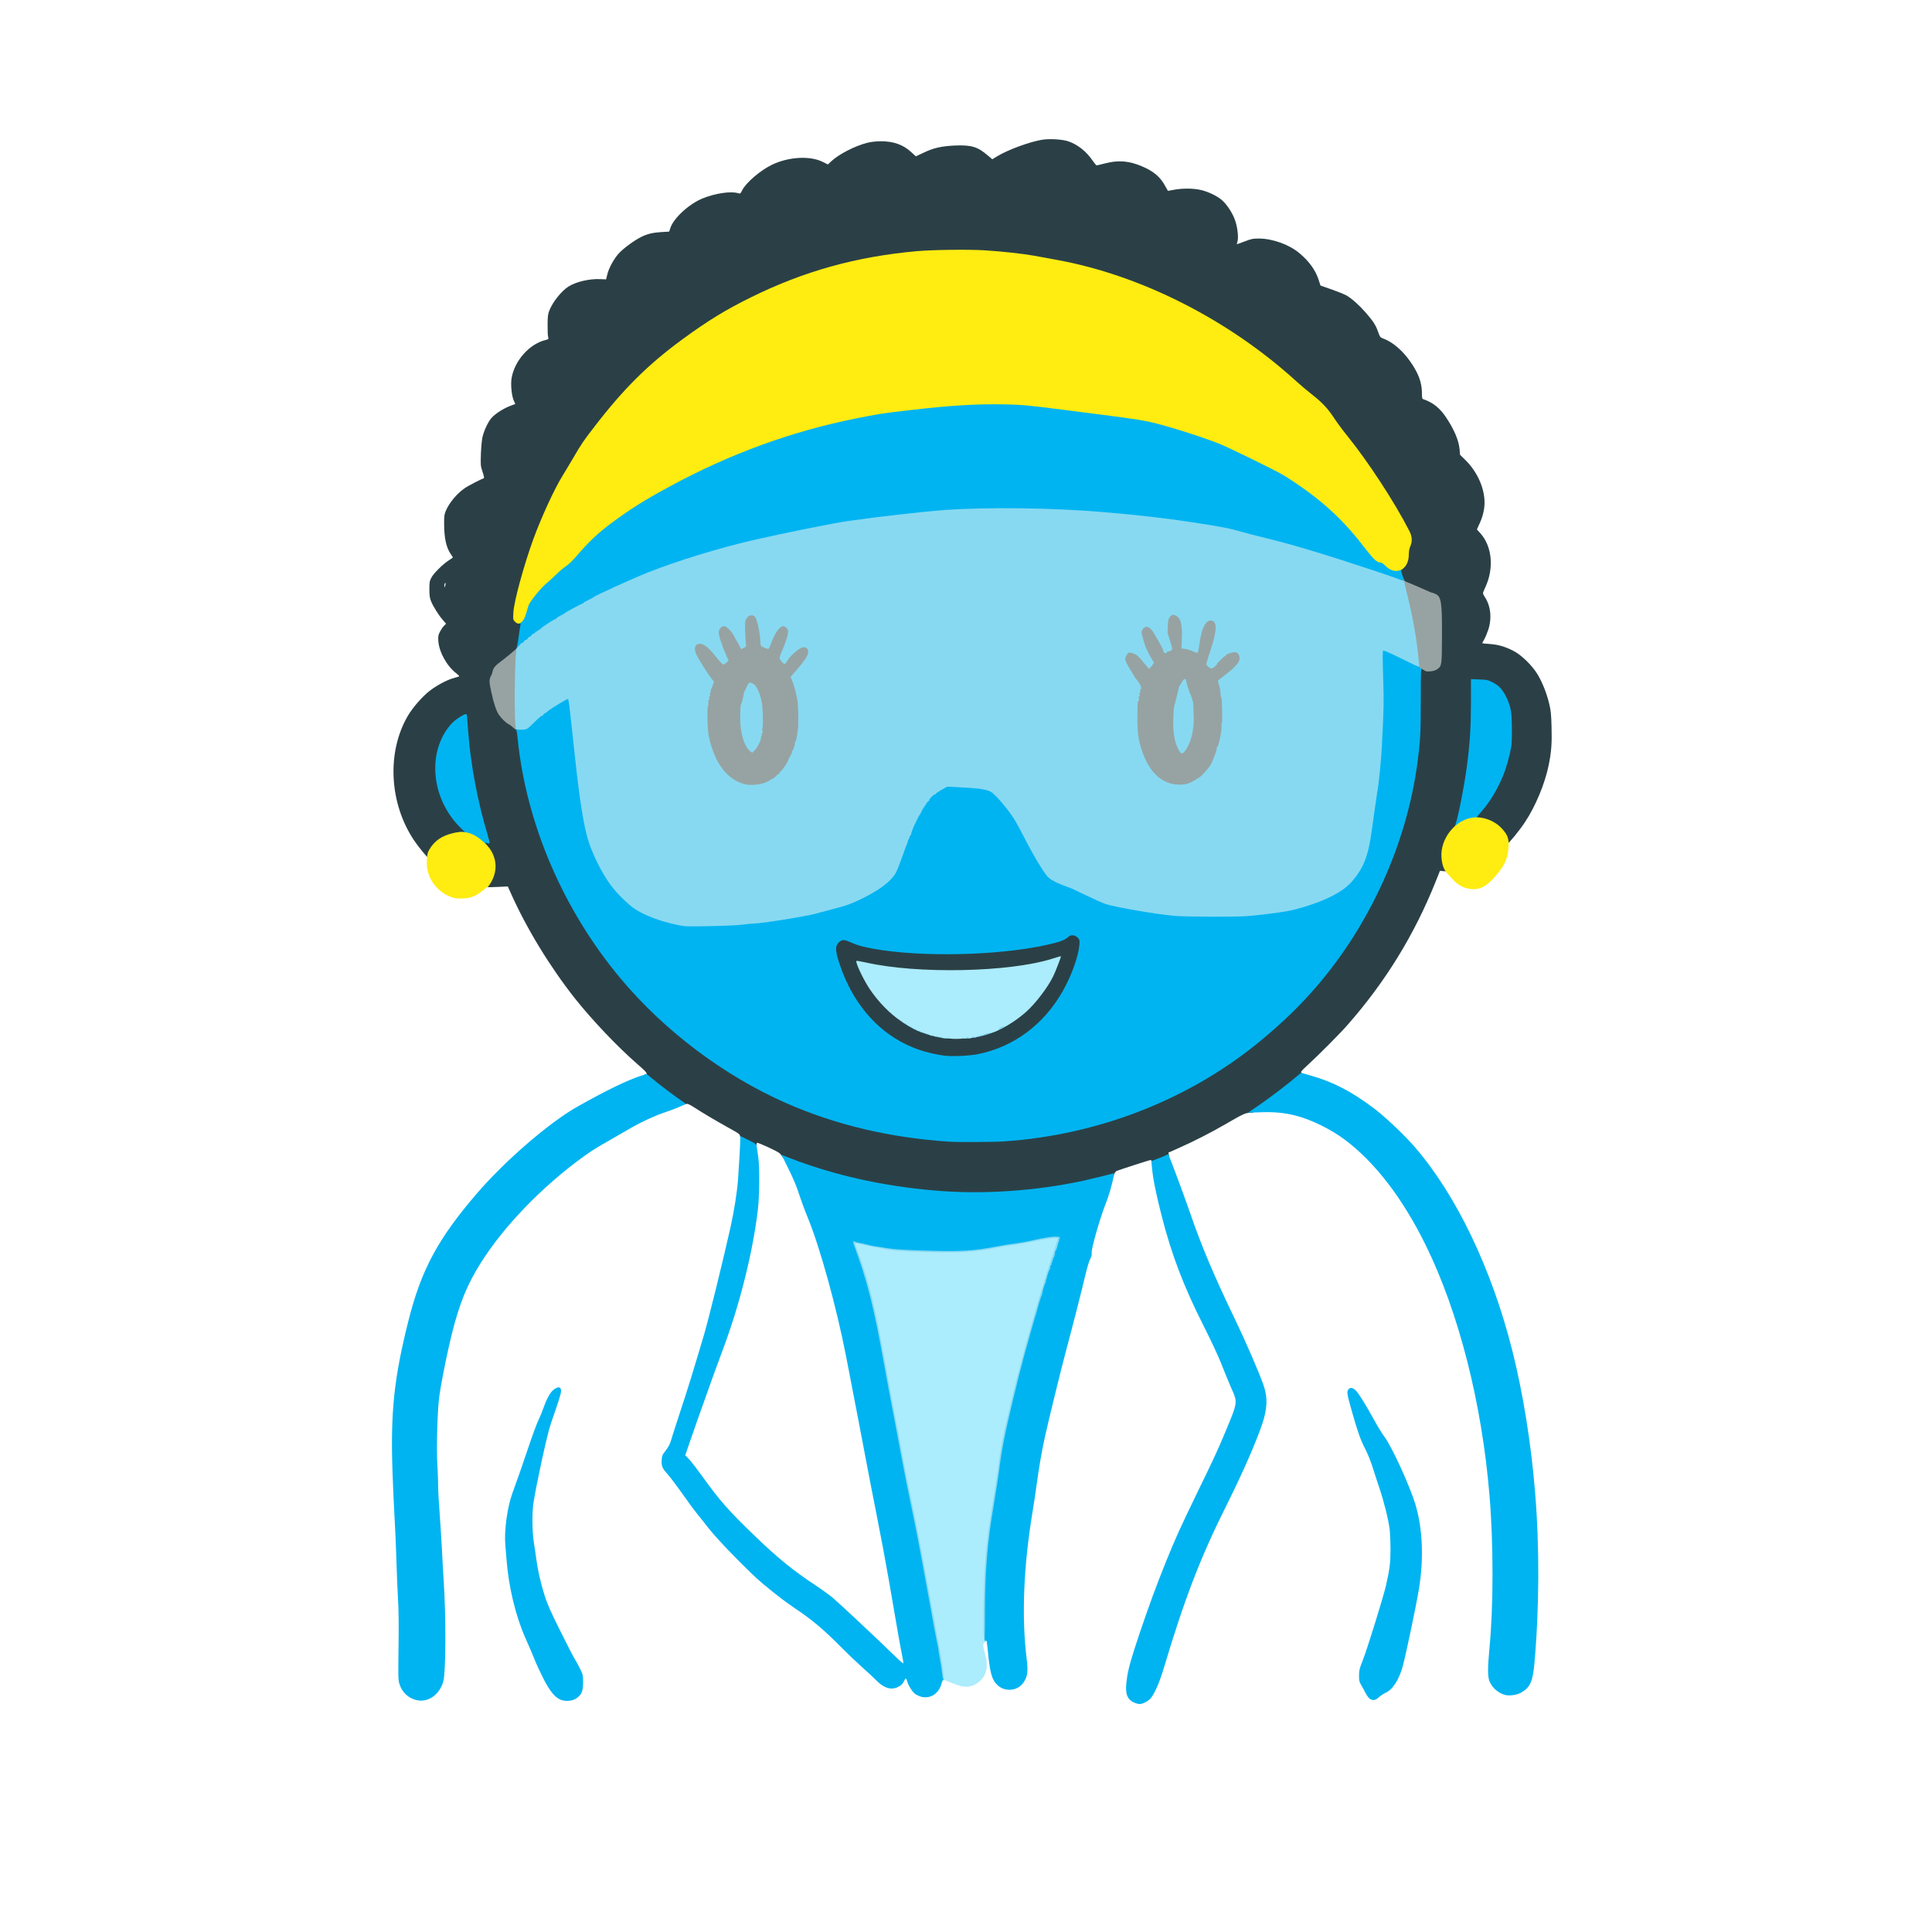 <?xml version="1.0" encoding="utf-8"?>
<!DOCTYPE svg PUBLIC "-//W3C//DTD SVG 1.0//EN" "http://www.w3.org/TR/2001/REC-SVG-20010904/DTD/svg10.dtd">
<svg version="1.0" xmlns="http://www.w3.org/2000/svg" width="2500px" height="2500px" viewBox="0 0 2500 2500" preserveAspectRatio="xMidYMid meet">
 <g fill="#2b4046">
  <path d="M1233 1545.3 c-62.8 -2.7 -131.3 -15.2 -187 -34.1 -25.3 -8.6 -32.1 -11.4 -33.5 -14.1 -0.7 -1.4 -2.4 -3.6 -3.7 -4.8 -2.6 -2.5 -28.4 -14.4 -29.3 -13.5 -0.3 0.3 -0.5 1.4 -0.5 2.4 0 2.8 -3.1 2.2 -12.4 -2.4 -8.1 -4 -8.5 -4.4 -8.8 -7.7 -0.3 -3.5 -0.6 -3.8 -15.3 -11.9 -16.3 -9.1 -32.8 -18.8 -44.5 -26.4 -5 -3.3 -8.1 -4.7 -9.5 -4.4 -1.1 0.3 -2.9 0.8 -4 1.1 -1.4 0.4 -5 -1.6 -12.2 -6.7 -11 -7.9 -28.2 -21.2 -34.4 -26.7 -4 -3.4 -5 -6.1 -2.4 -6.1 3.4 0 0.8 -3.1 -11.2 -13.5 -25.4 -22.1 -58 -56.4 -80.4 -84.6 -32.3 -40.9 -63 -91.2 -83.1 -136.6 l-3.7 -8.2 -14 0.6 c-13.7 0.6 -14.1 0.6 -14.1 -1.4 0 -1.1 1.5 -4.6 3.4 -7.7 8.2 -13.7 6.9 -27.7 -3.9 -40.3 -2.6 -3.1 -3.5 -5 -3.5 -7.7 0 -3 0.4 -3.6 2.1 -3.6 1.6 0 1.9 -0.4 1.4 -2.1 -12.2 -38.4 -22.8 -94.2 -25.6 -134.9 -0.6 -9.1 -1.3 -17.5 -1.5 -18.8 -0.5 -2.3 -0.5 -2.3 -3.6 -0.5 -9.2 5.3 -19.4 18.1 -24.9 31.1 -4.5 10.9 -7.2 26 -6.4 36.7 1.8 25.4 13 49.8 31.2 68.4 5.6 5.7 7.3 8 7.3 10.2 0 2.9 -0.1 2.9 -6.1 2.9 -17.9 0 -34.2 9.7 -41.5 24.7 -1.5 2.9 -3 5.2 -3.4 5.1 -1.7 -0.7 -12.6 -14 -18.1 -22.2 -32.5 -48.3 -35.7 -114.9 -7.8 -161.9 6.1 -10.2 17.7 -23.6 26.9 -31 9.2 -7.3 23 -14.8 31.8 -17.2 3.1 -0.9 6.3 -1.8 7.1 -2.1 0.8 -0.3 -0.4 -1.7 -3.3 -4 -12.3 -9.4 -22.4 -27.5 -23.4 -41.9 -0.4 -6.2 -0.1 -7.8 2.1 -12.1 1.4 -2.7 3.7 -6.1 5.2 -7.6 l2.7 -2.7 -4.1 -4.8 c-5.4 -6 -12.7 -17.7 -15.4 -24.5 -1.6 -4.1 -2.1 -7.6 -2.1 -15.3 0 -8.9 0.3 -10.6 2.6 -15 3 -5.8 14.9 -17.5 22.5 -22.4 2.9 -1.8 5.3 -3.5 5.3 -3.8 0 -0.2 -1.3 -2.3 -2.9 -4.6 -5.6 -8.2 -8.3 -20.2 -8.4 -38.2 -0.1 -10.3 0.2 -12.8 2.1 -17.3 4.5 -10.8 14.7 -22.9 25.4 -30.1 3.9 -2.6 20.5 -11.2 23.9 -12.3 0.6 -0.2 0 -3.4 -1.7 -8.3 -2.6 -7.8 -2.6 -8.5 -2.1 -24 0.4 -9.1 1.3 -18.5 2.2 -21.7 2.1 -8.2 6.9 -18.4 11 -23.4 4.5 -5.4 15 -12.4 24.1 -15.9 l7.2 -2.8 -2 -4.4 c-2.8 -6.3 -4.2 -21.1 -2.8 -29.1 3.9 -22.6 23.1 -44.1 43.8 -49.2 4 -1 4.2 -1.2 3.5 -3.8 -0.5 -1.5 -0.8 -8.5 -0.7 -15.7 0 -11 0.4 -13.9 2.2 -18.6 4.4 -11.2 15.8 -25.5 24.8 -31.1 9.7 -6.2 27.3 -10.3 41.2 -9.6 l7.5 0.3 1.4 -5.8 c1.9 -8.6 8.8 -21.1 15.5 -28.3 6 -6.4 19.4 -16.2 28.3 -20.7 7.9 -4 15.2 -5.7 26.2 -6.4 l10.2 -0.6 1.6 -4.8 c4.3 -12.9 24.4 -31.2 42 -38.3 16.3 -6.5 35.8 -9.4 45.3 -6.7 3.2 1 3.3 0.9 5.7 -3.9 4.9 -9.6 23 -25.2 37.8 -32.5 21.6 -10.6 49.5 -12.3 66.1 -4.1 l6.9 3.4 4.6 -4.3 c9.5 -8.9 30.1 -19.5 45.8 -23.6 5.2 -1.3 11.1 -2 17.8 -2.1 16.6 -0.1 29.2 4.4 39.7 14.1 l5.9 5.4 9.8 -4.6 c13.4 -6.4 23.4 -8.6 41.1 -9.4 21.1 -0.8 29.1 1.6 42.2 12.9 l5.8 4.9 6.6 -4 c13.6 -8.2 40.6 -18.2 57 -21.1 10.1 -1.8 27.1 -0.8 35.1 2 12.2 4.3 23.2 13.1 31.4 25.2 2.2 3.2 4.4 5.8 4.9 5.8 0.5 0 5.4 -1.1 10.7 -2.5 17.4 -4.6 31.5 -3.4 48.4 3.9 15.1 6.5 23.5 13.8 29.8 25.6 1.8 3.3 3.3 6 3.4 6 0.1 0 3.8 -0.7 8.2 -1.5 10.5 -1.9 23.8 -1.9 33.3 0.1 9.5 1.9 22.2 7.9 28.4 13.4 6.9 6 14.3 17.6 17.4 27.3 3 9.2 4.2 21.9 2.6 26.6 -0.6 1.7 -0.8 3.1 -0.5 3.1 0.3 0 4.9 -1.7 10.2 -3.7 8.6 -3.3 10.5 -3.7 18.6 -3.6 17.3 0.1 38.6 7.8 51.7 18.7 12.4 10.3 20.9 21.9 24.9 34.1 l2.6 8 14.6 5.1 c7.9 2.8 16.5 6.3 19 7.7 7 4.1 16 12.1 24.3 21.5 10.4 11.9 13.4 16.5 16.5 25.2 2.6 7.3 2.8 7.6 7.3 9.3 15.2 5.7 31.4 21.8 42.2 42.1 5 9.4 7.4 18.7 7.4 28.9 0 5.5 0.3 6.9 1.8 7.3 12.5 4.3 21.4 11.3 29.7 23.9 10.4 15.8 16.1 29.3 17.2 40.9 l0.6 7.1 6.8 6.7 c15.4 15.1 24.9 36.2 24.9 55.2 0 8.6 -2.3 18.2 -6.4 27 l-3.5 7.7 4.6 5.1 c15.2 17.1 17.7 45.3 6.3 69.7 -1.7 3.5 -3 7 -3 7.7 0 0.8 1.1 3.2 2.5 5.2 7.6 11.5 9.2 27.9 4.1 42.7 -1.5 4.4 -3.8 9.9 -5.2 12.2 -1.3 2.3 -2.4 4.3 -2.4 4.6 0 0.2 4.2 0.7 9.3 1 11 0.7 20.3 3.4 31.2 9 10.5 5.4 24.9 19.6 31.6 31.2 6.2 10.6 11.4 24.1 14.6 37.3 2.1 8.9 2.6 13.9 3 30.4 0.6 20.9 -0.3 32.1 -3.8 49.3 -4.8 23.6 -17.1 53.2 -30.7 73.5 -7.3 11.1 -20.8 27.5 -22.4 27.5 -0.6 0 -1.9 -2.4 -3 -5.3 -4.5 -12 -19.9 -23.5 -33.5 -24.8 l-6.3 -0.7 0 -3.4 c0 -2.7 1.2 -4.8 6.6 -10.9 8.7 -10 16.3 -21.8 22.9 -35.6 6.2 -13 9.2 -21.9 13.1 -38.5 2.5 -10.5 2.8 -13.6 2.8 -28.8 -0.1 -14 -0.5 -18.3 -2.2 -24.6 -6.4 -23.7 -18.9 -35.9 -37.4 -36.8 l-7.8 -0.3 0.6 17.3 c1.6 46.6 -6 115.9 -18 162.8 -2 7.9 -3 9.9 -6.4 13.5 -5.6 5.8 -9.7 12.9 -12.2 21.4 -2.5 8.1 -2.3 13.3 0.4 21.2 0.9 2.5 1.6 5.7 1.6 7.1 0 2.5 -0.2 2.6 -4.3 2.2 l-4.4 -0.5 -5.6 14 c-27.5 68.8 -65.2 130.1 -114.3 185.8 -10.1 11.5 -37.6 39.1 -51.4 51.7 -8.6 7.9 -9.3 8.9 -7.7 10.1 0.9 0.7 1.7 1.8 1.7 2.3 0 2.3 -36.4 30.7 -57.7 45.1 -5.2 3.5 -7 4.2 -11.1 4.2 -5.6 0 -8.7 1.5 -32.7 15.4 -17.4 10.1 -40.3 21.8 -59.3 30.2 l-13.3 5.9 0.6 3.1 0.5 3.1 -9.5 3.7 c-11 4.2 -13.5 4.5 -13.5 1.6 0 -1.1 -0.5 -2 -1.1 -2 -1 0 -39.1 12.3 -43.7 14.1 -1.3 0.5 -2.8 2.2 -3.3 3.9 -1.1 3.2 -2.3 3.6 -19.9 7.9 -59.4 14.5 -127.7 21.1 -189 18.4z m62.5 -71.3 c123.3 -8.1 242.1 -54.8 334 -131.3 28.8 -24 50.6 -45.2 72 -70.2 68.6 -80 115.2 -183.2 129.4 -286.5 4.1 -29.9 4.6 -39.5 4.6 -82.2 l0 -41.8 3.2 0 c1.7 0 4.7 0.9 6.6 2 4.4 2.6 8.6 1.8 13 -2.5 3.3 -3.2 3.4 -3.6 4 -13.1 1.1 -16 0.8 -56.2 -0.4 -63.3 -0.6 -3.6 -1.8 -7.8 -2.5 -9.2 -1.2 -2.4 -6.7 -5.9 -9.2 -5.9 -0.6 0 -4.6 -1.6 -8.9 -3.6 -4.3 -2 -12.1 -5.4 -17.3 -7.5 l-9.5 -3.7 -2.2 -5.9 c-1.2 -3.2 -2.2 -7.7 -2.2 -10.1 -0.1 -3.6 0.4 -4.7 2.8 -6.8 4.5 -3.7 7.1 -10.3 7.1 -17.8 0 -4.2 0.7 -7.9 2.1 -11 2.5 -5.7 1.9 -8.2 -4.6 -19.6 -2.3 -4.1 -5.9 -10.6 -8 -14.5 -16.1 -29.4 -47 -75.2 -69.5 -103 -5.4 -6.6 -13 -16.9 -17 -23 -8.3 -12.5 -15.1 -19.7 -29.5 -31 -5.5 -4.3 -14.3 -11.7 -19.5 -16.5 -87.4 -79.4 -200.5 -136.8 -308.9 -156.6 -10.8 -2 -24.3 -4.4 -29.9 -5.5 -39.3 -7.2 -102.3 -9.8 -145.7 -5.9 -39.6 3.5 -80.5 10.9 -114 20.6 -90.5 26.2 -170.7 71.3 -239.4 134.8 -21.2 19.5 -40.4 41.1 -64.2 72.1 -14.4 18.7 -16 21 -27.3 40.3 -5.1 8.6 -11.2 18.9 -13.6 22.7 -14.7 23.7 -37.3 76.3 -47.8 111.5 -6 20 -15.3 56.5 -15.9 62.2 -0.8 7.6 1.1 10.8 6.4 10.8 l3.6 0 -0.7 5.8 c-0.4 3.1 -1.5 11.8 -2.5 19.2 l-1.8 13.4 -4.9 4.5 c-2.7 2.4 -9 7.5 -14 11.2 -9.8 7.3 -12.1 10 -13.1 15.2 -0.3 1.7 -1.2 4.1 -2 5.2 -1.8 2.7 -1.7 5.6 1.1 18.1 2.7 12.2 5.9 21.4 8.9 25.9 3.4 5 9 10.6 12.7 12.5 1.9 1 4.6 3 5.9 4.4 1.4 1.4 3 2.6 3.6 2.6 0.7 0 1.6 4.4 2.4 12.3 14.6 144.8 90.8 286.1 206.6 383.2 59.5 49.8 134.8 91 203.1 111.1 53.6 15.7 94.9 23.2 148.4 26.7 11.2 0.8 50.9 0.6 64.5 -0.3z m-719.1 -717.3 c0.4 -1.9 0.3 -2.6 -0.4 -2.2 -0.5 0.3 -1 1.8 -1 3.2 0 3.2 0.5 2.8 1.4 -1z"/>
  <path d="M1219 1369 c-18.9 -2.7 -34.3 -7.2 -49.4 -14.5 -39.8 -19.2 -69.9 -55.4 -86 -103.5 -4 -11.8 -4.6 -14.6 -4.6 -22 0 -9.4 1 -11.9 6 -14.5 4.7 -2.4 10.5 -1.8 18.9 1.9 42.2 19 170.6 20.6 248.5 3.1 15.6 -3.5 22.1 -5.9 26.3 -9.6 3.4 -2.9 4 -3.1 10.1 -2.7 5.6 0.4 6.8 0.8 9 3.3 2.4 2.8 2.4 3.3 1.9 13 -1.6 26.5 -19.7 65.8 -42.6 92 -12.7 14.6 -32.2 29.7 -49.1 38.1 -10.9 5.4 -27.1 10.9 -39.8 13.5 -11.2 2.3 -38.9 3.3 -49.2 1.9z m47 -30.9 c17.2 -4.6 27.8 -9.4 43.3 -19.8 17.1 -11.4 35.6 -31.5 46.7 -51 4 -6.9 11.3 -23.4 10.6 -24 -0.1 -0.1 -3.1 0.6 -6.7 1.7 -51.4 15.6 -171.9 18.1 -236.2 4.9 -5.4 -1.1 -10 -1.9 -10.2 -1.7 -0.8 0.8 9 19.8 14.8 28.5 22 32.9 54.2 55.8 87.7 62.2 3 0.6 6.4 1.3 7.5 1.5 1.1 0.3 9.4 0.3 18.5 0.1 12.5 -0.2 18.3 -0.8 24 -2.4z"/>
 </g>
 <g fill="#00b4f1">
  <path d="M1467.5 2203.1 c-10 -4.6 -12.2 -12.8 -9 -33.1 2 -12.5 5.7 -25.4 16.4 -57.2 11.7 -34.8 22.2 -63.1 33.8 -91.8 12.2 -30.2 18.5 -44.1 41 -90.5 21.9 -45 25.8 -53.5 35.9 -77.6 16.3 -39.3 16.1 -37.8 7.5 -57.1 -3.2 -7.3 -8.9 -21.2 -12.6 -30.8 -4.1 -10.4 -13.5 -30.5 -23.1 -49.5 -25.8 -51 -41.6 -92.4 -54.5 -143.3 -7.6 -29.9 -11 -47.3 -12.4 -62.8 l-0.6 -7 8.8 -3.3 c4.8 -1.8 9.8 -3.9 11 -4.7 1.9 -1.2 2.2 -1.1 3.1 1.4 0.6 1.5 5.3 14 10.5 27.7 5.2 13.8 12.9 35.1 17.2 47.5 14.3 41.6 30.4 79.7 57.5 136 14.1 29.3 31.6 69.7 37.2 86 5.4 15.5 4.8 29.9 -2.1 50.3 -8.5 24.8 -25.4 63.3 -45.4 103.3 -34.4 68.8 -54.5 120.8 -82.2 213.4 -5.2 17.5 -12.1 32.9 -16.8 37.9 -3.8 4 -10 7.1 -14.2 7.1 -1.6 0 -4.8 -0.9 -7 -1.9z"/>
  <path d="M538 2199.7 c-10.2 -2.8 -17.9 -10.3 -21 -20.3 -1.8 -5.8 -1.8 -8.7 -1.3 -48 0.4 -27.3 0.2 -48.5 -0.6 -60.9 -0.7 -10.4 -1.6 -33.2 -2.1 -50.5 -0.5 -17.4 -1.6 -42.4 -2.4 -55.5 -0.8 -13.2 -2 -40.2 -2.7 -60 -2.7 -77.1 2 -121.7 20.7 -195.8 16.5 -65.5 38 -105.5 87.9 -163.7 36.9 -43 94.1 -92.4 131 -113.2 38.4 -21.6 64.9 -34.4 83.7 -40.3 l5.7 -1.8 3.9 3.4 c6.7 5.8 23.8 19 35.6 27.4 l11.3 8 -7.6 3.4 c-4.2 1.9 -12.3 5 -18.1 6.9 -13.8 4.5 -33.4 13.6 -47.9 22.1 -6.4 3.7 -18.6 10.8 -27.1 15.6 -18.1 10.2 -26.2 15.6 -42 27.6 -53.4 40.6 -100.8 92 -128.4 139.2 -16 27.3 -25.7 54.1 -36 100.2 -5 22.4 -10 48 -12.1 63 -2.4 16.5 -3.9 66.6 -2.6 87.7 0.6 10.1 1.1 23.3 1.1 29.4 0 6.1 0.9 22.3 2 36 1 13.7 2.4 35.3 3 47.9 0.6 12.7 1.5 29.5 2.1 37.5 3.1 45.5 2.9 118.4 -0.4 130.5 -4.9 17.9 -20.4 28.4 -35.7 24.2z"/>
  <path d="M724.2 2198.9 c-6.9 -3.5 -13.1 -11.3 -20.9 -26.5 -3.9 -7.7 -9 -18.6 -11.3 -24.4 -2.3 -5.8 -7.7 -18.5 -12.1 -28.3 -12.6 -28.3 -21.7 -66 -24.4 -101.2 -0.3 -4.4 -1 -13 -1.6 -19 -1.7 -18.4 2.5 -49.3 9.2 -67.5 7.6 -21 13.2 -36.9 18.9 -54 6.9 -20.7 12.9 -36.9 15.7 -42.5 1.1 -2.2 3.5 -8 5.3 -13 5.7 -15.8 10.2 -23 16.2 -26.1 4.4 -2.3 6.8 -1.1 6.8 3.6 0 3.4 -2.4 11 -13.5 43.1 -4.1 11.6 -17.7 73.7 -22 100.4 -2.2 13.1 -2 38.2 0.4 53 1.1 6.6 2.4 16.1 3.1 21 1.8 14 5.5 30.4 10.5 46.4 3.7 11.7 7.7 20.9 20.3 46.1 8.6 17.3 17.1 33.9 19 36.9 1.9 2.9 5 8.8 7.1 13 3.4 7.1 3.6 8.2 3.6 17.1 0 11.3 -1.9 15.9 -8.4 20.5 -5.6 4 -15.4 4.6 -21.9 1.4z"/>
  <path d="M1772.9 2198.5 c-1.4 -0.8 -3.9 -4 -5.6 -7.2 -1.6 -3.2 -4.3 -8 -5.9 -10.8 -2.5 -4.3 -2.9 -6 -2.8 -12.5 0 -6.5 0.6 -9 4.6 -19 5.7 -14.2 26.9 -82.5 30.3 -97.5 4.9 -21.9 5.8 -29.4 5.8 -46.5 0 -9.1 -0.5 -20.8 -1.1 -26 -1.6 -12.8 -7.2 -35.4 -13.1 -53 -2.7 -8 -6.8 -20.4 -9 -27.6 -2.4 -7.6 -6.4 -17.5 -9.6 -23.7 -5.9 -11.2 -9.7 -22.1 -17.1 -48.2 -6.2 -21.9 -6.8 -25.3 -4.9 -28.2 2.2 -3.3 6 -3 9.9 1 3.9 3.9 12 17 23.6 37.9 4.8 8.7 10.6 18.2 12.9 21.2 9.9 12.8 33.6 64.6 40.9 89.2 9.3 31.4 10.7 70.7 4.1 109.8 -3.5 21 -16.4 82.2 -20.4 97.4 -4.9 18.5 -13.2 31.6 -22.7 35.7 -2.4 1.1 -6.2 3.6 -8.5 5.7 -4.5 4 -7.2 4.6 -11.4 2.3z"/>
  <path d="M1192 2195.6 c-2.5 -0.7 -6.2 -2.4 -8.2 -3.9 -3.5 -2.7 -9 -11.7 -10.2 -16.9 -0.8 -3.6 -2.1 -3.5 -3.6 0.1 -1.5 3.8 -4.6 6.6 -9.2 8.6 -8.7 3.6 -17.7 0.4 -27.3 -9.5 -3.3 -3.4 -11.4 -10.9 -18 -16.7 -6.6 -5.9 -19.2 -17.9 -28 -26.8 -20.5 -20.7 -36.2 -34.1 -55 -46.7 -16.5 -11.2 -26.3 -18.6 -46.5 -35.4 -15.8 -13.2 -56.7 -55.1 -68.7 -70.4 -4.5 -5.8 -10.9 -13.9 -14.3 -18 -3.4 -4.1 -9.1 -11.8 -12.8 -17 -10.8 -15.4 -23 -31.9 -27.1 -36.3 -6 -6.5 -7.4 -10 -6.9 -17.2 0.3 -5.1 0.9 -7 3.3 -10 4.6 -5.7 7.4 -10.6 8.6 -15 0.5 -2.2 6 -19.1 12 -37.5 10 -30.3 14.3 -44.1 30.8 -99.5 5.9 -19.9 24.7 -96 34.5 -140 4.4 -19.7 8.5 -45.7 9.6 -61 1.2 -15.9 2.9 -46.5 2.9 -52.7 l0.1 -3.8 10.5 5.2 c10.4 5.2 10.4 5.3 10.9 9.3 0.3 2.2 1.1 8.1 1.8 13 1.9 12.9 1.6 49.7 -0.5 67.5 -6.2 53.2 -22.7 120 -43.2 175.5 -5.1 13.8 -12 32.7 -15.4 42 -15 42.1 -24.7 69.2 -29.8 84.3 l-5.6 16.3 5 5.2 c2.8 2.9 10.8 13.3 17.9 23.2 21.5 30 33.4 43.5 66.6 75.5 29.6 28.6 50.3 45.4 78.8 64.2 8 5.3 18.1 12.6 22.5 16.2 8.1 6.8 62.4 57.7 81.2 76.2 6.7 6.6 10.3 9.5 10.3 8.4 0 -1 -0.9 -6.2 -2 -11.6 -2 -9.5 -5.5 -29.8 -17.5 -99.4 -3.1 -17.9 -9.8 -53.9 -15 -80 -5.2 -26.1 -11.2 -57.2 -13.4 -69 -3.7 -20.1 -11.9 -62.5 -26.2 -136.5 -12.3 -63.5 -34 -142.1 -49.9 -180.5 -3.8 -9.1 -8.7 -22.6 -11.1 -30 -2.8 -9.1 -7.2 -19.6 -13.4 -32.1 l-9.2 -18.6 10.1 4 c57.3 22.2 119.3 36.2 186.7 42.1 61.8 5.5 130.4 1 192.9 -12.4 11.9 -2.6 34.3 -8.1 39.3 -9.6 1.4 -0.5 1.7 -0.1 1.3 1.8 -3.5 16.1 -6.5 26.3 -11.5 39.1 -7.4 19.1 -18.2 57.2 -17.5 61.9 0.4 2.3 -0.2 4.6 -1.9 7.9 -1.4 2.5 -4.1 11.8 -6.2 20.5 -3.9 17.2 -17.7 70.9 -25.5 99.9 -5.6 20.7 -22.6 90.1 -27 110.3 -4 18.3 -7.4 37.7 -10.5 60.7 -1.4 10.5 -3.9 26.9 -5.5 36.5 -11.6 70.2 -14.2 135.3 -7.5 189.6 2.1 16.6 1.2 22.8 -4.2 30.7 -7.6 11 -24 12.5 -33.8 3 -7.2 -7 -9.6 -15.8 -12.4 -45.7 -0.6 -6 -1.3 -11.1 -1.6 -11.4 -0.3 -0.3 -1.3 0.3 -2.4 1.2 -1.8 1.7 -1.9 1.3 -2.6 -14.1 -2.2 -45.4 2.4 -112.9 11.1 -163.8 3.3 -19.6 5.7 -34.9 8.9 -59 5.7 -42 26.2 -124.1 54.2 -217.8 3.6 -12.2 7.1 -23.9 7.6 -25.9 0.6 -2.1 1.5 -3.8 1.9 -3.8 0.4 0 0.8 -1 0.8 -2.3 0 -2.9 3 -12 4.2 -12.8 0.5 -0.3 1.2 -2.5 1.5 -4.8 0.3 -2.2 0.9 -4.1 1.3 -4.1 0.4 0 1 -1.2 1.4 -2.7 0.3 -1.6 1 -4.5 1.5 -6.7 l0.9 -3.8 -4.6 0.7 c-2.6 0.3 -11.7 2.2 -20.3 4 -8.5 1.9 -19.7 3.9 -24.8 4.5 -5.1 0.6 -15 2.1 -22 3.5 -33.2 6.4 -50.6 7.3 -104.1 5.7 -30.4 -1 -59.9 -3.7 -66.5 -6.2 -1.1 -0.4 -4.9 -1.4 -8.6 -2.2 l-6.5 -1.4 7.2 21.2 c11.1 32.5 19.2 67 30.4 129.9 2.2 12.7 7.2 39.2 11 59 3.8 19.8 9 47.1 11.4 60.6 2.5 13.5 7.4 38.5 11 55.5 8.3 39.4 12.5 61.6 23.1 120.4 4.7 26.1 10.4 57 12.6 68.5 4 20.8 6.8 39.4 6.9 44.8 0 2.1 -0.4 2.7 -1.7 2.5 -1.2 -0.2 -2 1 -2.9 4.6 -3.4 13 -14.5 20.3 -26.4 17.2z"/>
  <path d="M1947 2193.1 c-9 -2.9 -15.6 -8.8 -19.4 -17 -2.6 -5.9 -2.7 -17.1 -0.4 -41.6 5.4 -55.3 5.5 -136.2 0.2 -199.5 -9.9 -119.6 -39.7 -236.5 -82.4 -323.5 -29.8 -60.6 -65.4 -107.1 -104.5 -136.5 -18.5 -13.9 -43.9 -26.3 -64.2 -31.5 -14.6 -3.6 -27.6 -4.9 -45.6 -4.2 l-15.8 0.5 11.8 -8 c16.5 -11.3 38.5 -28 53.3 -40.6 l3.5 -3 13 3.7 c28.8 8.2 52.2 20.4 81 42 14.9 11.3 39.1 34.1 53 50.1 53.9 62.2 99.9 158.1 126.5 264 13.9 55.4 24.2 119.3 29.4 183 5.8 70.2 5.5 150.2 -0.9 221.7 -2.1 23.5 -5.8 31.3 -17.5 37.7 -5.6 3.1 -15.9 4.4 -21 2.7z"/>
  <path d="M1228 1477.3 c-76.9 -5.1 -147.4 -21.9 -211.5 -50.2 -80.3 -35.6 -156.8 -93.2 -213.6 -161.1 -74.1 -88.6 -121.9 -200 -133 -309.7 -0.9 -8.9 -1.6 -12.3 -2.6 -12.3 -0.7 0 -1.3 -0.7 -1.3 -1.5 0 -1.2 1.3 -1.5 5.6 -1.5 3 0 6.5 -0.5 7.7 -1.1 1.2 -0.6 5.7 -4.7 9.9 -9 4.3 -4.4 8.4 -7.9 9.2 -7.9 0.7 0 1.6 -0.7 2 -1.5 0.3 -0.8 1 -1.5 1.5 -1.5 0.6 0 2.1 -1 3.5 -2.3 1.3 -1.2 7.7 -5.5 14.1 -9.5 9.8 -6.1 12.4 -7.3 15.4 -7 l3.6 0.3 1.2 9 c1.1 8.7 2.5 21.8 7.8 71 5.4 49.9 10.5 81.8 16.1 101 5.7 19.3 17.7 43.5 29.6 59.7 7.9 10.8 22.4 25.1 31.6 31.2 13.8 9.1 40.3 18.4 61.7 21.6 8.8 1.3 60 0 79 -2 31.4 -3.4 72.1 -9.8 86.5 -13.6 5.2 -1.4 17.1 -4.5 26.3 -7 34.9 -9.1 68.7 -29.2 78 -46.3 1.5 -2.7 5.8 -13.6 9.6 -24.3 9.1 -25.6 18.8 -49 21 -50.8 0.3 -0.3 1.9 -3.1 3.6 -6.2 1.6 -3.2 3.3 -5.8 3.7 -5.8 0.4 0 0.8 -0.7 0.8 -1.5 0 -0.8 0.9 -1.9 2 -2.5 1.1 -0.6 2 -1.6 2 -2.3 0 -1.6 6.2 -7.7 7.8 -7.7 0.7 0 1.2 -0.4 1.2 -0.9 0 -0.5 3.4 -2.8 7.5 -5.1 l7.5 -4.2 18.3 0.7 c33 1.2 41.1 2.9 49.5 10.8 6.4 6.1 18.3 20.7 23.8 29.2 2.1 3.3 9 16.1 15.4 28.5 9.8 18.8 22.8 40.7 28.2 47 3.5 4.2 18.1 11.6 28.5 14.5 1.2 0.3 10.9 4.8 21.5 10 10.6 5.1 22.2 10.3 25.7 11.4 12.4 4.1 64 13 88.1 15.2 6.3 0.6 27.9 1.1 48 1.1 33 0 38.7 -0.2 59.5 -2.6 12.7 -1.5 27.1 -3.4 32 -4.3 24.7 -4.3 59.9 -17.9 74.2 -28.7 19.7 -14.9 30.9 -37.2 35.8 -71.4 0.8 -5.9 2.8 -20.4 4.5 -32.2 6.9 -48.3 7.3 -52.5 10.1 -97.5 0.7 -10.4 1 -31.8 0.8 -47.5 -0.1 -15.7 -0.3 -35.7 -0.3 -44.5 l-0.1 -16 3.4 -0.3 c2.7 -0.3 8.2 2 25.5 10.4 12.2 5.8 22.8 11 23.6 11.4 1.9 0.9 2.7 6.2 0.8 5.5 -1.1 -0.4 -1.3 7.1 -1.3 41.2 0 42.7 -0.6 52.5 -4.6 82.3 -14.2 103.3 -60.8 206.5 -129.4 286.5 -21.4 25 -43.2 46.2 -72 70.2 -91.9 76.5 -210.7 123.2 -334 131.3 -13.5 0.9 -59.2 1.1 -70.5 0.3z m37.2 -113.2 c46.8 -9.4 85.7 -38.4 110.4 -82.3 10.9 -19.4 19.9 -44.4 21.1 -58.7 0.5 -6 0.3 -7 -1.8 -9.4 -1.5 -1.7 -3.8 -3 -6 -3.3 -3 -0.5 -4.1 -0.1 -7.2 2.5 -4.2 3.7 -10.7 6.1 -26.3 9.6 -63.2 14.2 -164.4 16.4 -226.2 5 -13.6 -2.5 -20.1 -4.4 -28.5 -8.2 -8.9 -3.9 -11.3 -3.8 -15.8 0.7 -4.4 4.4 -4 11 1.7 28 16.1 48.1 46.2 84.3 86 103.5 15.1 7.3 30.5 11.8 49.4 14.5 9.5 1.3 32 0.3 43.2 -1.9z"/>
  <path d="M627 1094.3 c-1.3 -0.3 -4.5 -2.2 -7.1 -4.4 -5.1 -4.2 -13.2 -8.6 -17.6 -9.5 -1.6 -0.3 -4 -1.5 -5.3 -2.6 l-2.5 -1.9 3.6 0.6 3.7 0.5 -7.2 -7.2 c-34 -34.6 -41.4 -88.2 -17.2 -124.7 2.6 -3.8 6.8 -8.9 9.5 -11.3 5.9 -5.2 15.8 -11 16.7 -9.7 0.6 1 0.7 1.8 2.5 25.4 3 40 12.3 89.2 24.4 128.9 1.9 6.5 3.3 12.1 3 12.6 -0.3 0.6 -1.6 0.5 -3 0 -2.9 -1.1 -3.2 -0.4 -0.8 2.2 0.9 1 1.2 1.7 0.7 1.7 -0.5 -0.1 -2 -0.4 -3.4 -0.6z"/>
  <path d="M1883.7 1065.9 c3.5 -10.4 11 -48.5 14.2 -72.7 4.1 -30.2 5.4 -50.7 5.5 -83 l0 -31.4 10.6 0.4 c9.6 0.3 11.2 0.6 17.2 3.6 8 3.9 13.1 9.4 17.7 18.7 6.2 12.9 7.4 19.6 7.5 42 0 18.5 -0.2 20.9 -2.7 31.8 -4 16.7 -7 25.5 -13.2 38.5 -6.6 13.8 -14.2 25.6 -22.9 35.6 -3.6 4.1 -6.6 7.8 -6.6 8.1 0 0.3 1 0.5 2.2 0.5 4.1 0 0.2 2.2 -5.4 3.1 -2.9 0.5 -8.9 2.6 -13.3 4.9 -4.4 2.2 -9 4 -10.1 4 -2.1 0 -2.1 -0.1 -0.7 -4.1z"/>
  <path d="M668 839.4 c0.8 -0.8 2.1 -7.7 3.1 -15.2 1 -7.5 2.1 -14.7 2.4 -15.9 0.4 -1.8 0.1 -2 -1.6 -1.6 -1.8 0.5 -2 0.3 -1.4 -1.6 0.3 -1.2 1.7 -3.3 2.9 -4.6 2.1 -2.2 3.6 -6.5 7.5 -20 1.3 -4.6 16.7 -23.6 23.4 -28.8 2.3 -1.7 7.8 -6.8 12.2 -11.2 4.5 -4.4 10.4 -9.3 13.1 -11 2.8 -1.8 8.6 -7.3 13.9 -13.5 14.4 -16.9 27 -28.9 42.2 -40.3 26.5 -19.8 44.7 -31.3 79 -49.8 76.9 -41.6 156.3 -70.6 239.3 -87.3 28.5 -5.7 35.7 -6.9 67 -10.5 56.2 -6.6 89.4 -8.6 130 -7.8 26.4 0.5 29.5 0.7 79 7.1 74.7 9.5 95.2 12.3 107 14.7 19.6 3.9 65.5 18.1 92.5 28.6 12.7 4.9 75.4 35.6 85 41.6 43.4 27.1 73.7 53.9 101.6 90 14.8 19.1 18.5 22.7 23.7 22.7 1 0 3.4 1.6 5.3 3.6 5.1 5.3 8.5 6.8 15.4 6.6 5.5 -0.2 5.8 -0.1 4.1 1.3 -2 1.5 -2 1.6 0.3 8.5 1.2 3.8 3 7.4 3.9 7.9 1.4 0.8 1 1 -1.7 1.1 -1.9 0 -22.6 -6.3 -46 -13.9 -73.3 -24 -99.3 -31.8 -133.6 -40.2 -13.7 -3.3 -29.3 -7.3 -34.6 -8.9 -29.6 -8.7 -98.9 -18.6 -178.9 -25.4 -62.8 -5.5 -145 -6.5 -199 -2.6 -28.1 2 -83.6 8.4 -124 14.1 -18.7 2.6 -85.4 16.1 -122 24.5 -46 10.6 -99.7 27.1 -137.5 42.1 -21.1 8.4 -69 30.2 -70.5 32.1 -0.3 0.4 -3.3 2 -6.7 3.6 -3.5 1.6 -6.3 3.3 -6.3 3.8 0 0.4 -0.6 0.8 -1.2 0.8 -1.2 0 -22.8 11.7 -23.8 12.9 -0.3 0.3 -2.6 1.7 -5.2 3 -2.7 1.3 -4.8 2.8 -4.8 3.2 0 0.5 -0.5 0.9 -1.2 0.9 -1.6 0 -19.8 12 -19.8 13.1 0 0.5 -0.7 0.9 -1.5 0.9 -0.8 0 -1.5 0.5 -1.5 1 0 0.6 -0.7 1 -1.5 1 -0.9 0 -1.8 0.7 -2.1 1.5 -0.4 0.8 -1.2 1.5 -2 1.5 -0.8 0 -1.9 0.9 -2.6 2 -0.7 1.1 -1.8 2 -2.5 2 -0.7 0 -1.7 0.9 -2.3 2 -0.6 1.1 -1.7 2 -2.5 2 -0.8 0 -1.9 0.9 -2.5 2 -0.6 1.1 -1.7 2 -2.5 2 -0.7 0 -2.3 1.4 -3.5 3 -1.6 2.2 -2.9 3 -5.2 3 -2.6 0 -2.9 -0.2 -1.8 -1.6z"/>
 </g>
 <g fill="#97a3a2">
  <path d="M960 1017.6 c-23.1 -6.7 -38.4 -27.6 -46.2 -63.1 -2.1 -9.7 -1.7 -44.8 0.6 -56.2 1 -5.1 2.2 -9.3 2.6 -9.3 0.5 0 1.1 -1.4 1.5 -3 0.5 -2.4 0.1 -3.8 -2.3 -6.8 -4 -5.2 -16 -24.5 -18.3 -29.5 -2.3 -5.2 -2.5 -14.4 -0.3 -17.5 1.3 -1.9 2.4 -2.2 7.8 -2.2 8.4 0 12.7 2.9 22.6 15.1 9.8 12.1 11.7 11.9 6.1 -0.5 -4.4 -9.8 -7.1 -19.7 -7.1 -26.5 0 -5.3 0.4 -6.6 2.6 -8.8 2.3 -2.3 3.1 -2.5 8.2 -2.1 5.2 0.5 5.9 0.8 9.9 5.4 2.4 2.6 5.1 6.7 6 9.1 1 2.4 2.1 4.3 2.4 4.3 0.3 0 1.4 1.8 2.4 4 1 2.2 2.1 4 2.4 4 0.3 0 0.4 -7.5 0.3 -16.7 -0.4 -16.3 -0.3 -16.9 2 -20.3 2.2 -3.3 2.7 -3.5 8.5 -3.8 5.2 -0.2 6.4 0 8.2 1.9 2.9 3.1 7 22.8 7.1 33.7 0 3.7 0.4 4.4 2.6 5.3 3.2 1.2 3 1.3 5.3 -4.7 6.1 -16.5 11.1 -22.4 18.8 -22.4 11.6 0 12.5 11.1 2.6 34.9 -3.4 8.5 -3.8 12.6 -0.8 10.1 0.8 -0.7 1.5 -1.6 1.5 -2.1 0 -1.5 11 -11.4 15.3 -13.7 3.2 -1.8 5.3 -2.3 8.9 -1.9 6.8 0.6 7.8 1.8 7.8 9.2 0 5.6 -0.4 6.9 -3.6 11.6 -2 3 -6.7 9.1 -10.6 13.7 -6.7 7.8 -7 8.4 -5.9 10.9 3.5 7.7 6.3 23.2 7.1 39.8 1.3 27.6 -1.6 44 -11.5 64 -4.9 10.1 -12.1 20.4 -14.8 21.4 -0.7 0.2 -2 1.4 -3 2.7 -0.9 1.3 -2.7 2.6 -3.9 3 -1.2 0.4 -2.8 1.2 -3.5 2 -0.7 0.7 -3.9 2.2 -7 3.4 -7.3 2.8 -25.3 3.7 -32.3 1.6z m17.4 -55 c1.6 -2.5 3.2 -6.6 3.6 -8.9 0.4 -2.3 1.3 -7.6 2 -11.7 1.5 -9.2 0.7 -28.1 -1.5 -36.5 -2.5 -9 -7.2 -17.5 -9.7 -17.5 -0.5 0 -2 2.4 -3.2 5.3 -6.6 14.9 -9.3 37.9 -6.1 52.2 2.6 12 8.1 23.1 10.9 22.2 0.6 -0.2 2.4 -2.5 4 -5.1z"/>
  <path d="M1512.4 1017.1 c-16.5 -4.8 -28.2 -17.2 -36.2 -38.4 -6.4 -17 -7.6 -25.3 -7.6 -50.7 0.1 -18.4 0.5 -24.1 2 -31.2 l2 -8.6 -3.8 -4.4 c-2 -2.3 -3.8 -4.7 -3.8 -5.1 0 -0.5 -1 -2.3 -2.2 -4 -2.5 -3.4 -3.8 -5.6 -7.5 -12.6 -3.6 -7 -2.7 -17.3 1.9 -20.2 1.8 -1.2 6.6 -1.1 11.3 0.2 4 1.1 10.2 6.6 15.8 13.9 4.6 6 4.1 2.4 -1.1 -8.2 -8.7 -17.9 -11.4 -31.8 -7.1 -37.2 1.7 -2.2 2.8 -2.6 7 -2.6 2.8 0 5.9 0.5 7 1.1 2.7 1.4 10.6 13.7 14.9 23.1 3.5 7.6 4.3 8.5 6.7 7 1 -0.6 0.8 -2.4 -0.9 -7.7 -1.1 -3.9 -2.5 -7.9 -2.9 -9 -0.5 -1.1 -0.5 -7 0 -13.6 0.8 -10.8 1 -11.8 3.6 -14.3 2.5 -2.6 3.3 -2.8 7.6 -2.3 2.7 0.3 5.8 1.1 6.9 1.7 4.9 2.6 7.5 14.9 6.5 31 l-0.7 10.5 6.4 1.6 c3.5 0.9 7 1.9 7.9 2.3 1.3 0.6 1.8 -1 3.1 -10.6 1.8 -12.5 4.7 -21.3 8.5 -25.8 2.3 -2.8 3 -3 8.9 -3 9 0 9.8 1.4 9.2 15.8 -0.4 9.6 -1 12.4 -5.7 26.5 -4.3 12.9 -5 16.1 -4 17.3 1 1.3 1.5 1.2 3.6 -0.7 1.2 -1.3 2.3 -2.6 2.3 -2.9 0 -1 9.1 -10 10.1 -10 0.4 0 1.2 -0.6 1.6 -1.3 1.1 -1.6 7 -3.6 13 -4.3 4.2 -0.5 5.1 -0.3 7.6 1.9 2.4 2.3 2.7 3.3 2.7 8.7 0 3.4 -0.6 7.3 -1.4 8.8 -1.9 3.6 -11.6 12.8 -19.4 18.2 -4.6 3.2 -6.1 4.8 -5.6 5.9 4 9.4 5.3 52.3 2 69.6 -2.1 11.2 -8.4 30.4 -12.4 38 -2.9 5.4 -14.8 18.5 -16.8 18.5 -0.7 0 -1.4 0.4 -1.6 0.8 -0.1 0.4 -3.4 2.3 -7.2 4.2 -6.2 3.1 -7.9 3.4 -16.5 3.7 -6.9 0.1 -11.3 -0.3 -15.7 -1.6z m22.8 -56.8 c5.7 -12 8.1 -30.6 5.7 -43.7 -1.4 -7.6 -8.2 -29.5 -9.1 -29.6 -0.9 0 -4.4 9.6 -6.7 18.7 -5.7 22.7 -5.2 43.4 1.5 58.3 3.2 7.2 3.4 7.1 8.6 -3.7z"/>
  <path d="M663.9 941.4 c-1.3 -1.4 -4 -3.4 -5.9 -4.4 -3.7 -1.9 -9.3 -7.5 -12.7 -12.5 -3.1 -4.7 -6.2 -13.8 -9.4 -28.3 -3.1 -13.4 -3.1 -17.4 -0.5 -21.7 0.7 -1.1 1.6 -3.5 1.9 -5.2 1 -5.2 3.3 -7.9 13.3 -15.3 5.1 -3.9 12.3 -9.8 15.9 -13.1 l6.5 -6.1 0 3.5 c0 1.9 -0.4 3.7 -1 3.9 -2 0.7 -3.2 29.2 -2.7 62.8 0.4 18.4 0.9 34.7 1.3 36.3 0.6 2.4 0.3 2.7 -1.8 2.7 -1.4 0 -3.5 -1.2 -4.9 -2.6z"/>
  <path d="M1840.1 865.6 c-2.9 -2 -5.6 -3.6 -6.1 -3.6 -0.4 0 -1.1 -3.3 -1.4 -7.2 -2.3 -24.4 -7.3 -52.7 -14.2 -80.2 -2.4 -9.8 -4.4 -19.4 -4.4 -21.3 0 -3.4 0.1 -3.5 2.3 -2.1 1.2 0.8 4.5 2.2 7.2 3.2 2.8 1.1 10.3 4.3 16.8 7.2 6.5 3 12.3 5.4 12.9 5.4 0.5 0 2.5 0.7 4.4 1.6 7.4 3.5 8.5 10.7 8.3 54.7 -0.1 37.5 -0.2 38.3 -6 42.6 -2 1.5 -5.1 2.5 -8.8 2.8 -5.2 0.5 -6 0.3 -11 -3.1z"/>
 </g>
 <g fill="#ffec11">
  <path d="M584.8 1161.1 c-15.2 -5 -27.3 -18 -31.3 -33.7 -1 -4 -1.4 -8.9 -1.1 -14.7 0.3 -7.2 0.9 -9.5 3.1 -13.3 6.7 -11.4 16.1 -17.9 30.9 -21.4 10.5 -2.5 18 -1.8 26.8 2.5 6.5 3.1 16.7 12 20.8 18 9.3 13.6 9.7 29.6 0.9 44.1 -1.8 3 -3.7 5.4 -4.1 5.4 -0.5 0 -3.4 2.1 -6.5 4.7 -8.5 6.9 -15.1 9.5 -25.3 9.9 -6.5 0.3 -9.9 0 -14.2 -1.5z"/>
  <path d="M1900 1149.9 c-7.5 -1.5 -14.4 -5.5 -19.9 -11.7 -2.9 -3.1 -6.5 -7.1 -8.1 -8.8 -3.8 -4.3 -6.2 -11.3 -6.8 -20.6 -1.4 -23.1 17.2 -47.2 39.5 -50.7 13.5 -2.1 29 3.5 38.6 13.9 7.9 8.5 9.7 13.9 8.6 25.6 -1.4 15.3 -5.7 24 -19.4 39 -10.9 12 -20.2 15.8 -32.5 13.3z"/>
  <path d="M666.3 804.4 c-2.4 -2.4 -2.5 -2.9 -2 -11.7 0.7 -14.2 13.3 -60.5 25.7 -94.7 10.2 -28 27.4 -65.5 38 -82.5 2.4 -3.8 8.5 -14.1 13.6 -22.7 11.3 -19.3 12.9 -21.6 27.3 -40.3 37.6 -49 69.4 -80.6 113.7 -113.1 33.3 -24.4 56.5 -38.6 89 -54.6 68.6 -33.9 136.6 -52.8 214.9 -59.8 19.9 -1.8 67.1 -2.4 87.5 -1.1 22.6 1.4 50.3 4.5 64.2 7 5.6 1.1 19.1 3.5 29.9 5.5 108.4 19.8 221.5 77.2 308.9 156.6 5.2 4.8 14 12.2 19.5 16.5 14.4 11.3 21.2 18.5 29.5 31 4 6.1 11.6 16.4 17 23 27.4 33.9 61.7 86.3 80.8 123.8 3.5 6.8 3.9 13.2 1.3 19.2 -1.4 3.2 -2.1 6.8 -2.1 11 0 20.4 -17.4 28.4 -30.9 14.1 -1.9 -2 -4.3 -3.6 -5.3 -3.6 -5.2 0 -8.9 -3.6 -23.7 -22.7 -27.9 -36.1 -58.2 -62.9 -101.6 -90 -9.6 -6 -72.3 -36.7 -85 -41.6 -27 -10.5 -72.9 -24.7 -92.5 -28.6 -11.8 -2.4 -32.9 -5.3 -107 -14.7 -47.2 -6 -53.5 -6.6 -76 -7.1 -37 -0.8 -71.6 1.3 -127 7.8 -31.3 3.6 -38.5 4.8 -67 10.5 -83 16.7 -162.4 45.7 -239.3 87.3 -34.3 18.5 -52.5 30 -79 49.8 -15.2 11.4 -27.8 23.4 -42.2 40.3 -5.3 6.2 -11.1 11.7 -13.9 13.5 -2.7 1.7 -8.6 6.6 -13.1 11 -4.4 4.4 -9.9 9.5 -12.2 11.2 -6.7 5.2 -22.1 24.2 -23.4 28.8 -4.2 14.6 -5.4 17.9 -8.1 20.6 -3.6 3.6 -6.1 3.7 -9.5 0.3z"/>
 </g>
 <g fill="#87d9f1">
  <path d="M1220.5 2173.1 c-0.3 -0.6 -1 -4.7 -1.6 -9.3 -0.5 -4.6 -1.9 -13.1 -3 -19 -1.1 -5.8 -1.9 -11 -1.7 -11.5 0.1 -0.4 -0.4 -2.6 -1 -4.9 -0.7 -2.2 -6.2 -31.5 -12.2 -65 -12.7 -69.9 -14.8 -80.5 -23.6 -122.8 -3.6 -17 -8.5 -42 -11 -55.5 -2.4 -13.5 -7.6 -40.8 -11.4 -60.6 -3.8 -19.8 -8.8 -46.3 -11 -59 -13.1 -73.4 -21.9 -108.5 -38.7 -153.7 -1.8 -4.8 -1.5 -6.6 0.9 -5.2 0.7 0.5 1.8 0.9 2.3 0.9 1.2 0.1 16.4 3.5 18.5 4.2 0.8 0.3 2.6 0.6 4 0.8 1.4 0.1 8.4 1.2 15.5 2.4 9.9 1.6 21 2.4 46.5 3.2 50.9 1.7 65.7 0.8 99.1 -5.6 7 -1.4 16.9 -2.9 22 -3.5 5.1 -0.6 16.3 -2.6 24.8 -4.6 19.3 -4.3 31.5 -5.4 32.4 -3 0.4 0.9 0.2 1.6 -0.4 1.6 -0.6 0 -0.7 0.5 -0.4 1 0.3 0.6 0.3 1.6 -0.2 2.3 -0.4 0.6 -0.8 1.4 -0.8 1.7 -0.4 2.9 -3.1 11 -3.7 11 -0.4 0 -0.7 0.3 -0.6 0.8 0.4 1.6 -1.3 8.2 -2.2 8.2 -0.5 0 -0.7 0.7 -0.4 1.5 0.4 0.8 0.1 1.5 -0.5 1.5 -0.6 0 -0.8 0.7 -0.5 1.5 0.4 0.8 0.1 1.5 -0.5 1.5 -0.6 0 -0.8 0.7 -0.5 1.5 0.4 0.8 0.1 1.5 -0.5 1.5 -0.6 0 -1.1 1.4 -1.1 3 0 1.7 -0.4 3 -0.8 3 -0.6 0 -3.3 8.1 -3.7 11 0 0.3 -0.4 1.1 -0.8 1.8 -0.5 0.6 -0.5 1.7 -0.2 2.2 0.3 0.6 0.2 1 -0.2 1 -0.8 0 -4.8 13 -4.8 15.5 0 0.6 -0.2 1.2 -0.5 1.5 -0.6 0.5 -5.8 17.7 -6.4 21 -0.2 0.8 -0.6 2.2 -0.9 3 -0.8 1.8 -8.9 30.5 -15.8 55.5 -6.9 25 -22.2 88.8 -25.7 107.5 -1.7 8.5 -3.8 20.9 -4.7 27.5 -3.2 24.1 -5.6 39.4 -8.9 59 -7.9 46.1 -10.9 82.7 -11.1 134.5 -0.1 40.2 -0.1 40.5 -2.2 40.8 -2 0.3 -2.1 -0.2 -2.7 -17.5 -0.7 -19 0.7 -71 2.4 -90.8 2.3 -25.5 5.3 -49 9.5 -74 2.4 -14.3 5.3 -33.2 6.5 -42 4.2 -32.4 6.5 -44 18.6 -94.4 12.9 -53.7 34.1 -129.1 50.1 -177.4 4.1 -12.6 7.2 -23.1 6.9 -23.5 -0.4 -0.3 -9.5 1.3 -20.4 3.6 -10.8 2.3 -24 4.6 -29.2 5.3 -5.2 0.6 -14.7 2.1 -21 3.4 -29.2 5.9 -50.3 7.1 -100 5.6 -32.9 -1 -42.5 -2 -69 -7.1 -5.8 -1.1 -10.8 -2 -11.1 -2 -0.3 0 2.5 9.1 6.2 20.2 11.1 33 19.5 69.9 31.9 140.8 1.7 9.6 5.7 31.2 9 48 3.3 16.8 8 41.8 10.5 55.5 2.5 13.8 8.1 42.1 12.5 63 7.3 35.3 10.9 53.9 27 142 3.3 18.2 7.6 41.3 9.5 51.5 4.3 22.5 5.6 39 3.2 39 -0.9 0 -1.8 -0.4 -2.2 -0.9z"/>
  <path d="M1220.5 1343.4 c-1.1 -0.2 -4.5 -0.9 -7.5 -1.5 -7.8 -1.5 -20.5 -5.6 -27 -8.6 -7 -3.2 -19 -10.5 -19 -11.5 0 -1.8 8 -0.8 10 1.2 1.1 1.1 2.9 2 3.9 2 1 0 2.1 0.7 2.5 1.5 0.3 0.8 1.7 1.5 3.1 1.5 1.4 0 2.5 0.5 2.5 1 0 0.6 0.9 1 2 1 1.1 0 2 0.3 2 0.8 0 0.4 2.3 1.3 5.2 2 2.8 0.6 5.4 1.6 5.7 2 0.3 0.4 4.2 1.4 8.6 2.1 4.4 0.7 8.1 1.6 8.3 2.1 0.2 0.4 2.3 0.5 4.7 0.2 4.3 -0.4 4.5 -0.4 4.5 2.2 0 2.4 -0.3 2.6 -3.7 2.5 -2.1 -0.1 -4.7 -0.3 -5.8 -0.5z"/>
  <path d="M1247 1341.8 c0 -2.4 0.4 -2.6 6.5 -3.2 3.5 -0.4 10.3 -1.8 15 -3.1 4.7 -1.4 10.3 -2.5 12.5 -2.5 2.2 0 4 -0.4 4 -1 0 -0.5 0.9 -1 2 -1 1.3 0 2 -0.7 2 -1.8 0 -1.1 1.1 -2.4 2.4 -3 3.3 -1.5 14.6 -2.7 14.6 -1.6 0 0.5 -2 2.1 -4.4 3.5 -12.7 7.7 -32.4 14.1 -47.7 15.5 -6.9 0.7 -6.9 0.7 -6.9 -1.8z"/>
  <path d="M875.3 1196.6 c-21.4 -4.6 -41.1 -12 -53.6 -20.3 -9.1 -6 -23.6 -20.3 -31.5 -31.1 -11.9 -16.2 -23.9 -40.4 -29.6 -59.7 -5.6 -19.3 -10.7 -51.4 -16.1 -101.5 -1.4 -12.9 -3.4 -31.6 -4.5 -41.5 -1.1 -9.9 -2.5 -22.4 -3.1 -27.8 -0.6 -5.3 -1.5 -9.9 -1.9 -10.2 -0.9 -0.6 -22.8 12.8 -26.5 16.1 -1.2 1.2 -3 2.4 -3.9 2.7 -0.9 0.4 -1.6 1.1 -1.6 1.7 0 0.5 -0.7 1 -1.5 1 -0.9 0 -5 3.5 -9.3 7.9 -4.2 4.3 -8.8 8.4 -10.1 9.1 -3.2 1.6 -12.7 1.8 -14.3 0.2 -2.9 -2.9 -1.9 -102.1 1 -104.2 0.4 -0.3 1.8 -2 3.1 -3.7 1.2 -1.8 2.9 -3.3 3.6 -3.3 0.8 0 1.9 -0.9 2.5 -2 0.6 -1.1 1.7 -2 2.5 -2 0.8 0 1.9 -0.9 2.5 -2 0.6 -1.1 1.6 -2 2.3 -2 0.7 0 1.8 -0.9 2.5 -2 0.7 -1.1 1.8 -2 2.6 -2 0.8 0 1.6 -0.7 2 -1.5 0.3 -0.8 1.2 -1.5 2.1 -1.5 0.8 0 1.5 -0.4 1.5 -1 0 -0.5 0.7 -1 1.5 -1 0.8 0 1.5 -0.4 1.5 -0.9 0 -1.1 18.2 -13.1 19.8 -13.1 0.7 0 1.2 -0.4 1.2 -0.9 0 -0.4 2.1 -1.9 4.8 -3.2 2.6 -1.3 4.9 -2.7 5.2 -3 1 -1.2 22.6 -12.9 23.8 -12.9 0.6 0 1.2 -0.4 1.2 -0.8 0 -0.5 2.8 -2.2 6.3 -3.8 3.4 -1.6 6.4 -3.2 6.7 -3.6 1.5 -1.9 49.4 -23.7 70.5 -32.1 37.8 -15 91.5 -31.5 137.5 -42.1 36.6 -8.4 103.3 -21.9 122 -24.5 40.1 -5.7 95.7 -12 123.8 -14.1 55.1 -4 141.3 -2.9 205.2 2.6 46.2 3.9 81.6 8 114.5 13 38.8 6 49.6 8 64.4 12.4 5.3 1.6 20.9 5.6 34.6 8.9 34.6 8.5 73.6 20.3 143 43.3 21.2 7.1 33.9 11.8 33.8 12.5 -0.2 0.7 1.7 9.2 4.2 19 7 28.2 11.9 56.6 14.3 82.4 l0.8 8.6 -2.6 -0.7 c-1.4 -0.4 -11.7 -5.3 -22.9 -10.9 -13.1 -6.5 -20.8 -9.8 -21.4 -9.2 -0.7 0.7 -0.6 13.2 0.1 34.8 1 33 0.9 38.6 -1.7 89.6 -1 18.7 -3.9 47.5 -6.1 59.7 -0.5 3 -2.1 13.8 -3.5 24 -4.9 35.8 -5.6 40 -8.1 50.2 -4.1 16.3 -9.8 27.4 -20.6 40 -11.6 13.5 -32.4 24.5 -64.8 34.1 -14.5 4.3 -23.7 6 -52.5 9.3 -21.2 2.4 -26.1 2.6 -62.5 2.6 -21.7 0 -44.7 -0.5 -51 -1.1 -24.3 -2.3 -75.7 -11.2 -88.1 -15.2 -3.5 -1.1 -15.1 -6.3 -25.7 -11.4 -10.6 -5.2 -20.3 -9.7 -21.5 -10 -1.2 -0.3 -6.2 -2.2 -11.2 -4.2 -9.4 -3.8 -14.6 -7 -18 -11.2 -5.6 -6.8 -18.6 -28.6 -26.6 -44.5 -5 -9.8 -11.3 -21.5 -13.9 -26 -8.2 -13.9 -25.9 -34.8 -32.2 -38.2 -5.5 -2.9 -15.8 -4.5 -35.6 -5.4 l-20.4 -1.1 -7.4 4.1 c-4.1 2.3 -7.4 4.6 -7.4 5.1 0 0.5 -0.6 0.9 -1.3 0.9 -1.6 0 -8 6.4 -7.1 7.2 0.3 0.4 -0.6 1.4 -2 2.3 -1.4 1 -2.3 2.1 -2 2.6 0.3 0.5 -0.2 1.2 -1 1.5 -0.9 0.3 -1.3 1 -1 1.5 0.3 0.5 0 0.9 -0.6 0.9 -0.6 0 -0.9 0.4 -0.6 0.9 0.3 0.5 -0.1 1.2 -1 1.5 -0.8 0.3 -1.2 1 -0.9 1.6 0.3 0.5 0.1 1 -0.5 1 -0.6 0 -0.8 0.5 -0.5 1 0.3 0.6 0.1 1 -0.5 1 -0.6 0 -0.8 0.5 -0.5 1 0.3 0.6 -0.1 1.3 -0.9 1.6 -0.9 0.3 -1.3 1 -1 1.5 0.3 0.5 0 0.9 -0.6 0.9 -0.6 0 -0.8 0.5 -0.5 1 0.3 0.6 0.1 1 -0.5 1 -0.6 0 -0.8 0.5 -0.5 1 0.3 0.6 0.1 1 -0.5 1 -0.6 0 -0.8 0.5 -0.5 1 0.3 0.6 0.1 1 -0.5 1 -0.6 0 -0.8 0.5 -0.5 1 0.3 0.6 0.2 1 -0.2 1 -0.9 0 -6.5 13.8 -6.3 15.4 0.1 0.5 -0.3 1.2 -0.8 1.5 -0.6 0.3 -1.2 1.5 -1.4 2.6 -0.1 1.1 -0.6 2.2 -1 2.5 -0.4 0.3 -0.9 1.5 -1.1 2.5 -0.1 1.1 -0.6 2.5 -0.9 3.1 -0.4 0.6 -3.2 8.1 -6.2 16.7 -3 8.6 -6.7 17.9 -8.2 20.7 -6.4 11.8 -22.6 23.8 -48.1 35.8 -9.8 4.7 -17.3 7.3 -30 10.6 -9.2 2.5 -20.8 5.5 -25.8 6.9 -13.2 3.6 -70.3 12.7 -79.5 12.7 -2.5 0 -9 0.7 -14.5 1.4 -5.8 0.8 -23.7 1.7 -42.5 2 -31.6 0.6 -32.8 0.5 -43.7 -1.8z m114 -183.6 c3.1 -1.2 6.3 -2.7 7 -3.4 0.7 -0.8 2.3 -1.6 3.5 -2 1.2 -0.4 2.9 -1.7 3.9 -3 1 -1.2 2.7 -2.5 3.7 -2.9 1 -0.4 1.6 -1 1.3 -1.3 -0.3 -0.4 0.6 -1.7 2.1 -2.9 2.7 -2.3 8.8 -11.7 9.4 -14.5 0.2 -0.8 0.6 -1.7 1 -2 0.3 -0.3 0.8 -1.2 1 -2 0.2 -0.8 0.9 -2.1 1.6 -2.9 0.7 -0.7 1.1 -2 0.8 -2.7 -0.3 -0.8 -0.1 -1.4 0.4 -1.4 1.2 0 4.3 -9.7 3.5 -11 -0.3 -0.5 -0.2 -1 0.3 -1 1.2 0 2.4 -5.6 3.8 -17 0.8 -6.8 0.4 -30.6 -0.7 -36.5 -1.6 -9.2 -4.7 -20.8 -6.9 -26 l-2 -4.6 7.6 -8.7 c11.3 -13.1 15.6 -19.8 15.2 -24.1 -0.2 -2.8 -0.9 -3.9 -3.1 -4.9 -2.4 -1.2 -3.3 -1.1 -7 0.7 -5.2 2.6 -14.5 11.5 -17.2 16.5 -2.8 5.2 -4.2 4.9 -9 -1.9 -1.3 -1.9 -1.1 -3.1 3 -12.5 5.4 -12.8 8 -22 7.1 -25.4 -0.8 -3.1 -4.8 -6 -7.3 -5.2 -4.8 1.7 -10.6 10.8 -15 23.5 -1 2.9 -2.3 5.5 -2.9 5.7 -0.5 0.3 -3.1 -0.5 -5.7 -1.6 -4.5 -2 -4.7 -2.3 -4.7 -6.3 -0.1 -10.8 -4.2 -30.5 -7.1 -33.6 -3.1 -3.3 -7.7 -2.5 -10.7 1.9 -2.3 3.4 -2.4 3.9 -1.9 18.5 0.3 8.3 0.8 15.7 1.1 16.6 0.5 1 -0.4 2 -2.9 3.2 l-3.5 1.7 -2.6 -5.3 c-1.5 -2.8 -3 -5.4 -3.3 -5.7 -0.4 -0.3 -1.5 -2.4 -2.5 -4.6 -2.4 -5.6 -9.4 -13.2 -12.8 -14 -2.1 -0.4 -3.3 0 -5.2 2 -3.3 3.2 -3.3 7.1 -0.1 16.7 1.4 4.1 2.6 7.5 2.6 7.6 0 0.4 2.7 6.7 5.3 12.7 l2.4 5.4 -2.7 2.6 c-1.5 1.4 -3.4 2.6 -4.2 2.6 -0.8 0 -5.2 -4.7 -9.7 -10.4 -9 -11.4 -15.5 -16.6 -20.8 -16.6 -6.1 0 -8 5.9 -4.5 13.7 2.6 5.5 14.5 24.6 19.2 30.6 l3.7 4.7 -1.6 5 c-0.9 2.8 -1.9 5 -2.3 5 -0.4 0 -0.5 0.9 -0.2 2 0.3 1.1 0.1 2 -0.4 2 -0.6 0 -0.8 1.1 -0.5 2.5 0.2 1.4 0 2.5 -0.5 2.5 -0.6 0 -0.8 1.1 -0.5 2.5 0.2 1.4 0 2.5 -0.7 2.5 -0.6 0 -0.8 1.1 -0.5 3 0.4 1.6 0.2 3.6 -0.4 4.3 -1.6 1.9 -0.8 31.7 1.1 40.2 7.7 34.1 22.9 54.5 45.7 61.1 6.3 1.9 19.2 1.1 26.3 -1.6z m545.2 1.7 c2.7 -0.4 13.9 -5.8 14.3 -6.9 0.2 -0.4 0.9 -0.8 1.5 -0.8 1.9 0 13 -11.9 16.1 -17.1 3.3 -5.8 8.8 -20.7 8.1 -22 -0.4 -0.5 -0.2 -0.9 0.3 -0.9 1.9 0 6.8 -23.4 5.8 -28.2 -0.3 -1.5 -0.1 -2.8 0.3 -2.8 0.6 0 0.8 -5.8 0.5 -13.2 -0.2 -7.3 -0.4 -14.6 -0.4 -16.1 0 -1.6 -0.3 -3.4 -0.7 -4 -0.7 -1.1 -0.9 -2.8 -1.4 -9.7 -0.1 -1.4 -0.8 -4.4 -1.5 -6.8 -0.8 -2.3 -1.4 -4.7 -1.4 -5.2 0 -0.4 3.3 -3.2 7.3 -6 8.5 -6.2 17.3 -14.4 19.3 -18.2 3.6 -6.9 -0.4 -14.4 -6.9 -12.8 -6.8 1.8 -8.2 2.4 -9 3.7 -0.4 0.7 -1.2 1.3 -1.6 1.3 -0.9 0 -10.1 8.9 -10.1 9.8 0 1.4 -5.5 6.2 -7.1 6.2 -2.3 0 -6.9 -3.8 -6.9 -5.8 0 -0.9 2.5 -9.1 5.5 -18.2 8.7 -26 8.7 -38 0.1 -38 -6.8 0 -11.7 10 -14.3 29 -0.9 6.3 -2 11.9 -2.4 12.4 -0.5 0.6 -2.8 0.1 -5.6 -1.2 -4.9 -2.3 -7.9 -3.2 -12.3 -3.7 -1.4 -0.1 -2.7 -0.3 -3 -0.4 -0.3 0 -0.2 -5.2 0.2 -11.3 1.2 -19.3 -1.4 -29.2 -8.5 -31.5 -3.4 -1.2 -3.8 -1.1 -6.3 1.4 -2.4 2.4 -2.8 3.7 -3.3 11.9 -0.3 5.1 -0.3 9.8 0.1 10.6 0.3 0.7 1.8 5.5 3.4 10.7 2.6 9.1 2.6 9.5 0.9 10.8 -1.1 0.7 -2.7 1.3 -3.7 1.3 -1 0 -1.8 0.5 -1.8 1 0 1.6 -3.7 1.2 -4.4 -0.5 -0.3 -0.8 -0.5 -1.7 -0.5 -2 0 -1.4 -10.6 -20.6 -13.6 -24.7 -5.2 -7.1 -10 -7.6 -13.5 -1.5 -1.3 2.3 -1.2 3.3 0.9 10.4 1.3 4.3 2.4 8.3 2.5 8.8 0.6 2.5 6.8 15 9.5 19.1 2.5 3.6 2.8 4.6 1.6 5 -0.8 0.4 -1.3 1 -1 1.4 0.3 0.5 -0.5 1.6 -1.7 2.5 -1.3 0.8 -2.2 1.9 -2 2.3 0.1 0.4 -0.2 0.7 -0.7 0.7 -0.4 0 -3.5 -3.4 -6.8 -7.6 -3.3 -4.2 -7.3 -8.5 -8.8 -9.7 -3.1 -2.5 -9 -4.3 -11.1 -3.5 -1.6 0.6 -4.4 5.9 -4.4 8.3 0 2.2 5.5 12.7 9.8 18.7 1.2 1.7 2.2 3.4 2.2 3.8 0 0.4 1.8 2.9 4.1 5.6 3.8 4.6 6 10.9 3.8 10.9 -0.6 0 -0.8 0.9 -0.4 2 0.4 1.2 0.2 2 -0.5 2 -0.6 0 -0.8 1 -0.4 2.5 0.4 1.5 0.2 2.5 -0.5 2.5 -0.6 0 -0.8 1.1 -0.4 3 0.3 1.8 0.1 3 -0.5 3 -1.2 0 -1.4 2.9 -1.4 24 -0.1 18.9 1.7 29.5 7.4 44.7 11 29.2 30.4 42.9 55.3 39z"/>
  <path d="M970.2 971.5 c-7.4 -6.2 -12.6 -24 -12.4 -42 0.1 -12.7 0.5 -17.8 1.3 -18.5 0.6 -0.6 3.4 -11.8 3.4 -14 0 -0.8 0.3 -1.7 0.6 -2 0.3 -0.3 1.8 -3.1 3.2 -6.3 2.9 -6.3 3.8 -6.6 9.4 -3.1 4.4 2.8 9.3 15.6 10.7 27.9 0.9 8.1 1.1 27.3 0.3 28.1 -0.4 0.4 -0.4 2.3 -0.1 4.1 0.4 2 0.2 3.3 -0.4 3.3 -0.6 0 -0.8 0.9 -0.5 2 0.3 1.1 0 2 -0.6 2 -0.5 0 -0.8 0.7 -0.4 1.5 0.8 2.1 -4.9 13.4 -8.5 16.8 l-2.9 2.8 -3.1 -2.6z"/>
  <path d="M1526 971.8 c-5.9 -9.6 -8.4 -23.3 -7.7 -42.4 0.2 -7.1 0.6 -13.6 0.9 -14.4 0.8 -2.6 6 -23.4 6.1 -25 0.1 -0.8 0.6 -1.9 1 -2.5 0.5 -0.5 1.8 -2.8 3.1 -5 2.3 -4.3 4.9 -5.2 5.4 -2 0.7 4.7 5.6 19.5 6.4 19.5 0.5 0 0.7 0.4 0.3 0.9 -0.3 0.5 0 1.3 0.6 1.6 0.5 0.4 0.8 1.3 0.5 2.1 -0.3 0.7 -0.1 1.6 0.4 1.9 0.6 0.3 1 2 1 3.8 0 1.8 0.3 8.6 0.6 15.2 0.9 18.3 -3.4 36 -11.2 46.2 -3.1 4.1 -4.9 4.2 -7.4 0.1z"/>
 </g>
 <g fill="#abecfd">
  <path d="M1244.3 2182 c-2.3 -0.5 -8.4 -2.5 -13.6 -4.6 l-9.4 -3.7 -0.7 -8.6 c-0.3 -4.7 -2.2 -16.9 -4.1 -27.1 -1.9 -10.2 -6.2 -33.3 -9.5 -51.5 -16.1 -88.1 -19.7 -106.7 -27 -142 -4.4 -20.9 -10 -49.2 -12.5 -63 -2.5 -13.7 -7.2 -38.7 -10.5 -55.5 -3.3 -16.8 -7.3 -38.4 -9 -48 -14.2 -80.8 -23 -118 -37.2 -155.8 -2.7 -7.4 -4.8 -13.6 -4.6 -13.7 0.2 -0.2 2.1 0.1 4.3 0.7 8.1 2.1 27.2 5.9 39.9 7.9 9.5 1.4 21.8 2.2 44.6 2.9 47.3 1.4 66.1 0.3 95 -5.5 6.3 -1.3 16 -2.9 21.5 -3.5 5.5 -0.7 18.2 -3 28.2 -5.1 16.3 -3.5 29.3 -5 29.3 -3.3 0 0.3 -3.8 12.1 -8.4 26.2 -17.1 52 -37.9 125.5 -51 180.3 -12.1 50.4 -14.4 62 -18.6 94.4 -1.2 8.8 -4.1 27.7 -6.5 42 -8.4 49.7 -11.5 86.6 -11.8 138.8 -0.2 30 0 36.9 1.2 37.6 1.1 0.7 1 1.3 -0.4 3.5 -1.9 2.9 -1.8 4.1 1.4 15.5 4.1 14.7 1.9 26.4 -6.5 34.1 -7 6.4 -15.1 8.8 -24.1 7z"/>
  <path d="M1232.3 1344.2 c-2.9 -0.2 -5.3 -0.8 -5.3 -1.4 0 -0.7 -0.4 -0.7 -1.2 0 -1.4 1.1 -7.8 0.4 -7.8 -0.8 0 -0.5 -0.9 -0.6 -2.1 -0.3 -1.2 0.4 -2.5 0 -3 -0.8 -0.6 -1 -0.9 -1 -0.9 -0.2 0 1.4 -3.1 0.6 -4.2 -1.1 -0.5 -0.8 -0.8 -0.7 -0.8 0.1 0 0.8 -0.7 0.8 -3 0 -1.6 -0.6 -3 -1.5 -3 -1.9 0 -0.4 -0.7 -0.5 -1.5 -0.2 -0.8 0.4 -1.5 0.1 -1.5 -0.5 0 -0.6 -0.7 -0.8 -1.5 -0.5 -0.8 0.4 -1.5 0.1 -1.5 -0.5 0 -0.6 -0.6 -0.8 -1.4 -0.5 -0.7 0.3 -2 -0.1 -2.7 -0.9 -0.8 -0.7 -2 -1.2 -2.7 -0.9 -0.6 0.2 -1.5 -0.3 -1.8 -1.2 -0.3 -0.8 -1.2 -1.2 -1.9 -1 -0.7 0.3 -2.3 -0.4 -3.4 -1.5 -1.2 -1.2 -2.1 -1.9 -2.1 -1.6 0 0.3 -1.3 -0.1 -3 -1 -1.6 -0.9 -3 -2 -3 -2.6 0 -0.6 -0.4 -0.8 -0.9 -0.5 -0.5 0.3 -3.5 -1.2 -6.7 -3.4 -14.2 -9.5 -29.2 -25 -40.1 -41.3 -8.4 -12.6 -18.7 -34.6 -17.1 -36.3 0.4 -0.3 5.7 0.6 12 2 66.4 15.2 185.8 12.8 241.6 -4.9 5.9 -1.9 10.8 -3.3 11 -3.1 0.5 0.5 -7.2 20.5 -10.3 26.6 -7.3 14.6 -23 35 -35 45.6 -11 9.8 -27.3 20.3 -28.8 18.7 -1.1 -1 -6.6 1.8 -6.1 3.1 0.6 1.5 -6.6 4.7 -11.4 5.1 -4.8 0.3 -9.2 1.5 -9.2 2.5 0 0.5 -0.9 0.6 -2 0.3 -1.1 -0.3 -2 0 -2 0.6 0 0.5 -0.7 0.8 -1.5 0.5 -0.8 -0.3 -2.2 0.2 -3.2 1.1 -1.1 1.2 -1.8 1.4 -2.1 0.6 -0.5 -1.4 -2.9 -1.5 -3.4 -0.1 -0.4 1.3 -4.8 2.2 -4.8 0.9 0 -1.1 -2.7 -1.2 -3.2 0 -0.4 1 -10.2 1.7 -17.5 1.3z"/>
 </g>
</svg>